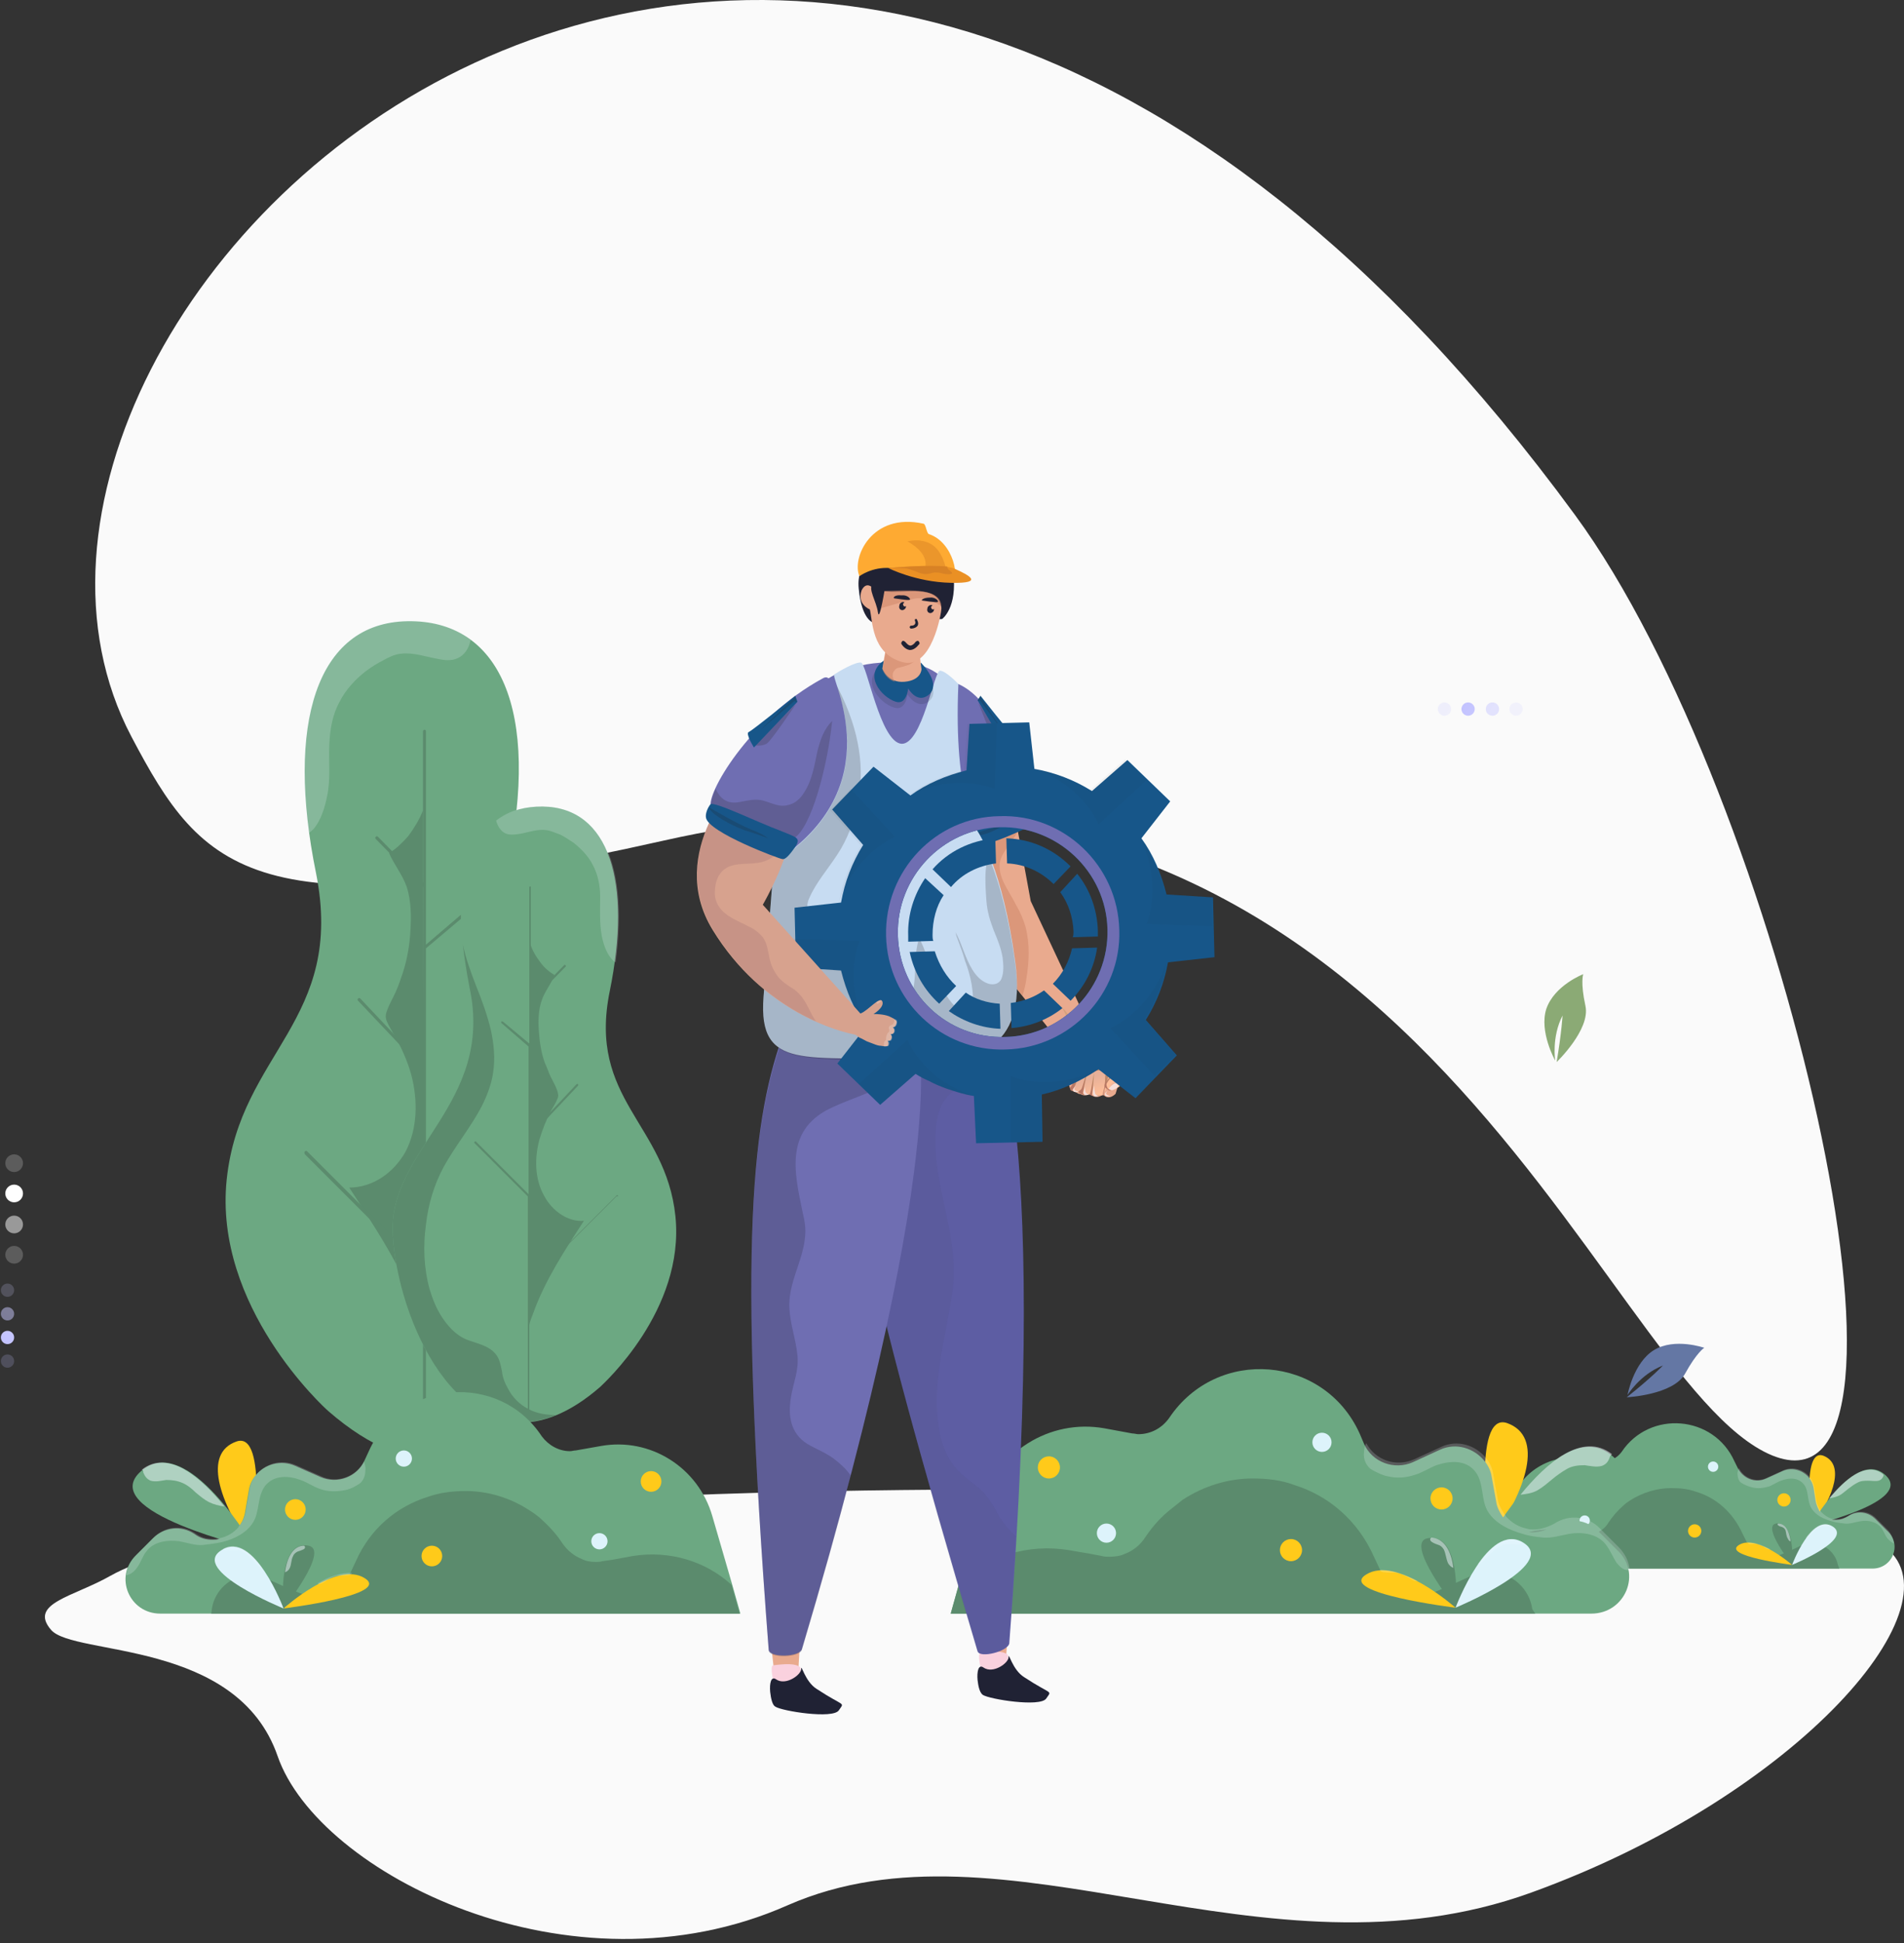 <svg width="300" height="306" viewBox="0 0 300 306" fill="none" xmlns="http://www.w3.org/2000/svg">
<rect x="0" y="0" width="300" height="306" fill="#333333" stroke="none"/>
<path d="M248.145 81.078C124.825 -87.204 -15.132 47.946 20.701 116.004C31.986 137.402 40.013 146.927 104.349 132.432C221.968 105.927 251.17 217.608 279.208 229.205C307.245 240.663 280.604 125.254 248.145 81.078Z" fill="#FAFAFA"/>
<path d="M296.555 243.312C283.298 234.474 54.908 227.264 17.347 248.196C11.649 251.452 4.439 252.498 8.044 256.685C11.649 260.871 37.348 258.08 43.744 276.57C50.14 295.06 89.911 315.178 124.099 300.06C158.288 285.059 198.989 313.317 241.202 298.083C283.414 282.85 309.812 252.15 296.555 243.312Z" fill="#FAFAFA"/>
<path d="M45.372 230.985H46.651L46.419 242.614H45.372V230.985Z" fill="#6477A4"/>
<path d="M51.768 222.263C51.071 221.682 33.627 205.751 35.721 185.749C37.814 165.747 54.443 160.747 49.791 137.489C45.024 114.115 49.791 98.068 64.211 97.835C78.631 97.602 85.259 111.673 79.91 136.675C74.561 161.677 97.586 171.445 96.423 189.703C95.028 210.751 78.398 245.405 51.768 222.263Z" fill="#6CA882"/>
<path opacity="0.2" d="M74.096 100.975C73.863 102.138 73.166 103.184 72.119 103.649C71.189 104.115 70.026 103.998 68.979 103.766C67.002 103.417 65.142 102.719 63.165 102.952C62.118 103.068 61.188 103.533 60.374 103.998C59.444 104.463 58.513 105.045 57.583 105.743C55.955 107.022 54.443 108.65 53.513 110.51C52.35 112.604 52.001 114.929 51.885 117.255C51.769 120.046 52.117 122.721 51.536 125.395C51.187 127.14 50.606 129.117 49.443 130.512C49.21 130.745 48.978 130.977 48.629 131.21C45.838 111.324 50.955 97.951 64.095 97.719C68.049 97.719 71.421 98.649 74.096 100.742C74.212 100.858 74.212 100.975 74.096 100.975Z" fill="#F2FAFF"/>
<path d="M63.862 181.446C65.839 177.725 65.839 173.19 64.793 169.236C64.211 167.143 63.281 165.05 62.234 163.189C61.769 162.375 61.304 161.677 60.955 160.863C60.722 160.282 60.722 159.817 60.955 159.235C61.304 158.189 61.885 157.258 62.351 156.212C62.816 155.165 63.165 154.119 63.514 153.072C64.211 150.862 64.56 148.653 64.676 146.443C64.793 144.234 64.793 141.908 64.095 139.699C63.397 137.722 62.118 136.21 61.304 134.35C62.467 133.652 63.397 132.721 64.328 131.675C65.258 130.396 66.072 129.117 66.653 127.605C66.653 130.745 66.653 134.001 66.653 137.14C66.653 149.816 66.769 162.608 66.769 175.283C66.769 186.679 66.769 197.959 66.769 209.355C66.537 208.541 66.304 207.727 65.956 206.913C63.397 199.704 59.094 193.308 55.024 187.028C58.746 187.028 62.002 184.702 63.862 181.446Z" fill="#5B8B6D"/>
<path d="M61.42 228.427C63.397 228.427 65.49 228.078 67.351 227.148C69.328 226.217 70.724 224.589 71.886 222.729C72.584 221.566 72.933 220.403 73.165 219.124C73.398 217.728 73.631 216.449 74.561 215.286C76.189 213.309 78.864 213.077 81.073 212.03C83.166 211.1 84.678 209.355 85.957 207.495C87.12 205.634 88.05 203.541 88.632 201.448C89.911 196.913 90.027 192.028 89.446 187.493C88.865 183.191 87.818 178.888 85.608 175.167C83.05 170.631 79.678 166.561 77.352 162.026C76.189 159.817 75.375 157.375 74.91 154.816C74.445 151.793 74.794 148.769 75.375 145.862C76.189 142.606 77.352 139.466 78.515 136.443C79.678 133.535 80.608 130.628 81.306 127.605C80.957 130.512 80.492 133.536 79.794 136.792C74.445 161.794 97.47 171.562 96.307 189.819C95.26 208.076 82.352 236.916 61.42 228.427Z" fill="#5B8B6D"/>
<path d="M48.047 181.33C48.163 181.214 48.28 181.214 48.396 181.33L66.653 199.587V168.422L56.42 157.607C56.304 157.491 56.304 157.375 56.42 157.258C56.536 157.142 56.653 157.142 56.769 157.258L66.653 167.724V139.699L59.211 132.14C59.095 132.024 59.095 131.907 59.211 131.791C59.327 131.675 59.443 131.675 59.56 131.791L66.653 139.001V115.162C66.653 115.046 66.77 114.929 66.886 114.929C67.002 114.929 67.118 115.046 67.118 115.162V148.769L72.7 144.001C72.817 143.885 72.933 143.885 73.049 144.001C73.165 144.118 73.165 144.234 73.049 144.35L67.118 149.351V180.981L78.282 169.817C78.398 169.701 78.515 169.701 78.631 169.817C78.747 169.934 78.747 170.05 78.631 170.166L67.118 181.679V200.285V229.473C67.118 229.59 67.002 229.706 66.886 229.706C66.77 229.706 66.653 229.59 66.653 229.473V200.401L48.047 181.795C47.931 181.563 47.931 181.446 48.047 181.33Z" fill="#5B8B6D"/>
<path d="M94.562 218.426C95.027 217.961 107.935 206.332 106.423 191.563C104.912 176.911 92.585 173.19 96.074 156.095C99.562 139.001 96.074 127.14 85.492 127.023C74.909 126.907 70.025 137.14 73.979 155.514C77.933 173.888 61.071 180.981 61.885 194.471C62.815 209.937 75.026 235.404 94.562 218.426Z" fill="#6CA882"/>
<path opacity="0.2" d="M78.165 129.233C78.398 130.047 78.863 130.861 79.561 131.21C80.258 131.559 81.072 131.442 81.886 131.326C83.282 131.093 84.677 130.512 86.189 130.745C86.887 130.861 87.584 131.21 88.282 131.442C88.98 131.791 89.678 132.256 90.375 132.722C91.538 133.652 92.701 134.815 93.399 136.21C94.213 137.722 94.562 139.466 94.562 141.211C94.562 143.187 94.445 145.281 94.794 147.258C95.027 148.537 95.492 150.048 96.422 151.095C96.655 151.328 96.771 151.444 97.004 151.56C98.981 136.908 95.259 127.14 85.608 127.023C82.584 126.907 80.142 127.721 78.165 129.233Z" fill="#F2FAFF"/>
<path d="M85.724 188.307C84.213 185.633 84.213 182.26 85.026 179.353C85.492 177.841 86.073 176.33 86.887 174.818C87.236 174.236 87.585 173.655 87.817 173.074C88.05 172.608 87.934 172.26 87.817 171.794C87.585 171.097 87.12 170.283 86.771 169.585C86.422 168.887 86.189 168.073 85.841 167.375C85.259 165.747 85.026 164.119 84.91 162.491C84.794 160.863 84.794 159.119 85.375 157.491C85.841 156.095 86.887 154.933 87.352 153.537C86.538 153.072 85.724 152.374 85.143 151.56C84.445 150.63 83.864 149.7 83.515 148.537C83.515 150.862 83.515 153.188 83.515 155.63C83.515 164.933 83.398 174.353 83.398 183.656C83.398 192.029 83.398 200.285 83.398 208.658C83.515 208.076 83.747 207.495 83.98 206.913C85.841 201.68 88.98 196.913 92.004 192.261C89.562 192.494 87.003 190.749 85.724 188.307Z" fill="#5B8B6D"/>
<path d="M87.585 222.845C86.073 222.845 84.561 222.612 83.282 221.915C81.887 221.217 80.724 220.054 80.026 218.659C79.561 217.845 79.212 217.031 79.096 215.984C78.863 214.937 78.747 214.007 78.049 213.193C76.886 211.798 74.909 211.565 73.281 210.867C71.77 210.17 70.607 208.89 69.676 207.495C68.746 206.099 68.165 204.588 67.7 203.076C66.769 199.704 66.653 196.215 67.118 192.843C67.467 189.703 68.397 186.563 69.909 183.772C71.77 180.4 74.212 177.493 75.956 174.12C76.77 172.492 77.468 170.632 77.7 168.887C78.049 166.678 77.817 164.468 77.351 162.259C76.77 159.817 75.956 157.607 75.026 155.281C74.212 153.188 73.398 150.979 72.932 148.769C73.165 150.863 73.514 153.072 73.979 155.514C77.933 173.888 61.071 180.981 61.885 194.471C62.699 207.96 72.118 229.125 87.585 222.845Z" fill="#5B8B6D"/>
<path d="M97.353 188.307C97.237 188.191 97.237 188.191 97.121 188.307L83.631 201.797V178.888L91.074 170.98C91.19 170.864 91.074 170.864 91.074 170.748C90.957 170.632 90.957 170.748 90.841 170.748L83.631 178.423V157.84L89.097 152.258C89.213 152.142 89.213 152.142 89.097 152.025C88.981 151.909 88.98 151.909 88.864 152.025L83.631 157.375V139.699C83.631 139.583 83.515 139.583 83.515 139.583L83.399 139.699V164.352L79.212 160.863C79.096 160.863 79.096 160.863 78.98 160.863C78.98 160.98 78.98 160.98 78.98 161.096L83.282 164.817V188.075L75.026 179.818C74.91 179.702 74.91 179.702 74.793 179.818C74.677 179.935 74.677 179.935 74.793 180.051L83.166 188.424V202.146V223.543C83.166 223.659 83.282 223.659 83.282 223.659L83.399 223.543V202.146L97.121 188.424C97.469 188.424 97.469 188.307 97.353 188.307Z" fill="#5B8B6D"/>
<path d="M258.18 230.985H259.459L259.343 242.614H258.18V230.985Z" fill="#6477A4"/>
<path d="M39.79 244.009C39.79 244.009 42.348 225.171 37.231 227.031C31.998 228.892 34.441 236.451 39.79 244.009Z" fill="#FFCA1A"/>
<path d="M40.139 243.893C40.139 243.893 29.557 225.287 22.231 231.683C14.905 238.079 40.139 243.893 40.139 243.893Z" fill="#6CA882"/>
<path opacity="0.5" d="M22.579 231.916C22.812 232.497 23.161 232.962 23.742 233.195C24.556 233.427 25.37 233.195 26.184 233.078C27.114 233.078 27.928 233.195 28.742 233.544C29.557 233.892 30.254 234.474 30.836 235.055C31.534 235.637 32.231 236.218 32.929 236.567C33.627 236.916 34.557 237.149 35.371 237.265C31.766 232.73 26.533 228.194 22.347 231.45C22.579 231.567 22.579 231.683 22.579 231.916Z" fill="#F2FAFF"/>
<path d="M25.254 254.126H116.657L115.378 249.591L112.238 238.776C110.028 231.101 102.47 226.334 94.678 227.729L90.725 228.427C90.376 228.427 90.143 228.543 89.794 228.543C88.05 228.543 86.422 227.613 85.375 226.217C78.631 215.984 63.281 217.263 58.164 228.427L57.466 229.939C56.303 232.613 53.163 233.776 50.489 232.613L46.535 230.869C44.209 229.822 41.651 230.636 40.255 232.381C39.674 233.078 39.325 233.892 39.209 234.706L38.627 238.079C38.511 238.893 38.162 239.707 37.697 240.288C37.581 240.404 37.465 240.521 37.465 240.637C36.651 241.567 35.604 242.149 34.441 242.381C34.092 242.498 33.86 242.498 33.511 242.498C32.464 242.498 31.534 242.265 30.604 241.567C28.51 240.172 25.836 240.521 24.091 242.265L21.417 244.94C17.928 248.312 20.37 254.126 25.254 254.126Z" fill="#6CA882"/>
<path opacity="0.2" d="M21.649 246.8C22.231 245.986 22.463 245.056 23.044 244.358C24.207 242.73 26.417 242.498 28.277 242.73C29.557 242.963 30.72 243.428 31.999 243.312C33.045 243.195 33.976 243.079 35.022 242.847C36.883 242.381 38.86 241.451 39.906 239.707C40.953 237.962 40.488 235.753 41.767 234.009C43.162 232.264 45.488 232.381 47.349 233.078C48.395 233.427 49.326 234.125 50.372 234.474C51.651 234.939 52.931 234.939 54.21 234.706C54.908 234.59 55.489 234.358 56.07 234.009C56.419 233.776 56.768 233.66 57.001 233.311C57.466 232.729 57.582 232.032 57.582 231.334C57.582 230.869 57.466 230.52 57.35 230.171C56.07 232.613 53.047 233.66 50.605 232.497L46.651 230.753C44.325 229.706 41.767 230.52 40.371 232.264C39.79 232.962 39.441 233.776 39.325 234.59L38.743 237.962C38.627 238.776 38.278 239.59 37.813 240.172C37.697 240.288 37.581 240.405 37.581 240.521C36.767 241.451 35.72 242.033 34.557 242.265C34.208 242.381 33.976 242.381 33.627 242.381C32.58 242.381 31.65 242.149 30.72 241.451C28.626 240.056 25.952 240.404 24.207 242.149L21.533 244.823C20.602 245.754 20.021 246.917 19.905 248.08C20.602 247.963 21.184 247.498 21.649 246.8Z" fill="#F2FAFF"/>
<path d="M33.278 254.126H116.54L115.261 249.591C111.191 245.87 105.493 244.126 99.678 245.056L96.539 245.637L94.911 245.87C94.562 245.986 94.213 245.986 93.864 245.986C93.05 245.986 92.352 245.87 91.654 245.521C90.492 245.056 89.445 244.242 88.631 243.079C87.584 241.451 86.305 240.172 85.026 239.009C84.445 238.544 83.98 238.195 83.398 237.846C80.375 235.869 76.886 234.823 73.397 234.823C71.304 234.823 69.327 235.055 67.35 235.753C62.583 237.265 58.396 240.637 56.07 245.87L55.256 247.614C53.861 250.754 50.14 252.15 46.883 250.754L44.441 249.708L42.116 248.661C41.069 248.196 40.023 248.079 38.976 248.079C36.301 248.312 33.859 250.405 33.394 253.312L33.278 254.126Z" fill="#5B8B6D"/>
<path d="M46.535 239.358C47.434 239.358 48.163 238.629 48.163 237.73C48.163 236.831 47.434 236.102 46.535 236.102C45.636 236.102 44.907 236.831 44.907 237.73C44.907 238.629 45.636 239.358 46.535 239.358Z" fill="#FFCA1A"/>
<path d="M68.048 246.684C68.947 246.684 69.676 245.955 69.676 245.056C69.676 244.157 68.947 243.428 68.048 243.428C67.149 243.428 66.42 244.157 66.42 245.056C66.42 245.955 67.149 246.684 68.048 246.684Z" fill="#FFCA1A"/>
<path d="M102.586 234.939C103.485 234.939 104.214 234.21 104.214 233.311C104.214 232.412 103.485 231.683 102.586 231.683C101.687 231.683 100.958 232.412 100.958 233.311C100.958 234.21 101.687 234.939 102.586 234.939Z" fill="#FFCA1A"/>
<path d="M63.629 230.985C64.336 230.985 64.908 230.412 64.908 229.706C64.908 228.999 64.336 228.427 63.629 228.427C62.923 228.427 62.35 228.999 62.35 229.706C62.35 230.412 62.923 230.985 63.629 230.985Z" fill="#DDF3FB"/>
<path d="M94.446 244.009C95.152 244.009 95.725 243.437 95.725 242.73C95.725 242.024 95.152 241.451 94.446 241.451C93.739 241.451 93.166 242.024 93.166 242.73C93.166 243.437 93.739 244.009 94.446 244.009Z" fill="#DDF3FB"/>
<path d="M44.675 253.312C44.675 253.312 52.001 244.126 48.629 243.428C45.256 242.73 44.21 247.498 44.675 253.312Z" fill="#5B8B6D"/>
<path opacity="0.5" d="M44.907 247.614C45.256 247.498 45.489 247.265 45.605 247.033C45.954 246.451 45.837 245.637 46.186 245.056C46.303 244.707 46.651 244.475 46.884 244.358C47.233 244.242 47.582 244.126 47.814 244.009C48.047 243.893 48.163 243.661 47.931 243.428C46.303 243.428 45.256 245.056 44.907 247.614C44.791 247.614 44.791 247.614 44.907 247.614Z" fill="#F2FAFF"/>
<path d="M44.674 253.313C44.674 253.313 40.023 240.87 34.906 244.126C29.789 247.266 44.674 253.313 44.674 253.313Z" fill="#DDF3FB"/>
<path opacity="0.2" d="M35.139 243.893C35.139 244.009 35.255 244.126 35.371 244.126C35.604 244.242 35.836 244.126 36.069 244.126C36.534 244.126 36.999 244.126 37.464 244.126C37.93 244.242 38.395 244.475 38.86 244.823C39.674 245.405 40.139 246.219 40.837 246.684C40.953 246.8 41.186 246.8 41.302 246.917C39.674 244.591 37.464 242.614 35.139 243.893Z" fill="#F2FAFF"/>
<path d="M44.674 253.313C44.674 253.313 61.769 251.219 57.466 248.545C53.047 245.754 44.674 253.313 44.674 253.313Z" fill="#FFCA1A"/>
<path opacity="0.2" d="M50.373 249.475C50.838 249.359 51.187 249.126 51.652 248.777C52.001 248.545 52.466 248.312 52.931 248.196C53.629 248.08 54.21 248.196 54.908 248.08C55.141 248.08 55.373 247.963 55.489 247.731C53.745 247.614 51.768 248.312 50.024 249.359C50.14 249.475 50.257 249.475 50.373 249.475Z" fill="#F2FAFF"/>
<path d="M285.507 240.405C285.507 240.405 283.763 228.078 287.252 229.241C290.624 230.52 289.112 235.404 285.507 240.405Z" fill="#FFCA1A"/>
<path d="M285.274 240.288C285.274 240.288 292.252 228.078 297.02 232.264C301.787 236.451 285.274 240.288 285.274 240.288Z" fill="#6CA882"/>
<path opacity="0.5" d="M296.787 232.381C296.671 232.73 296.439 233.078 295.973 233.195C295.508 233.311 294.927 233.195 294.345 233.195C293.764 233.195 293.183 233.195 292.601 233.544C292.136 233.776 291.671 234.125 291.206 234.474C290.74 234.823 290.275 235.288 289.81 235.52C289.345 235.753 288.764 235.869 288.182 235.986C290.624 233.078 293.997 230.055 296.671 232.148C296.787 232.264 296.787 232.381 296.787 232.381Z" fill="#F2FAFF"/>
<path d="M295.044 247.033H235.155L235.969 244.009L237.946 236.916C239.342 231.915 244.342 228.776 249.459 229.706L252.017 230.171C252.25 230.171 252.366 230.171 252.599 230.171C253.761 230.171 254.808 229.59 255.506 228.659C259.925 222.031 270.042 222.845 273.298 230.171L273.763 231.101C274.577 232.846 276.554 233.66 278.298 232.846L280.857 231.683C282.368 230.985 284.113 231.567 285.043 232.729C285.392 233.195 285.624 233.66 285.741 234.241L286.09 236.451C286.206 237.032 286.438 237.497 286.671 237.962C286.671 238.079 286.787 238.079 286.787 238.195C287.369 238.776 288.066 239.242 288.764 239.358C288.997 239.358 289.229 239.358 289.346 239.358C290.043 239.358 290.625 239.125 291.206 238.776C292.602 237.846 294.346 238.079 295.509 239.242L297.253 240.986C299.812 243.195 298.184 247.033 295.044 247.033Z" fill="#6CA882"/>
<path opacity="0.2" d="M297.369 242.265C297.02 241.8 296.788 241.102 296.439 240.637C295.625 239.59 294.229 239.358 293.067 239.59C292.253 239.707 291.439 240.056 290.624 239.939C289.927 239.823 289.345 239.823 288.648 239.59C287.368 239.242 286.089 238.66 285.392 237.497C284.694 236.334 285.043 234.823 284.229 233.776C283.298 232.613 281.787 232.729 280.624 233.195C279.926 233.427 279.345 233.892 278.647 234.125C277.833 234.357 276.902 234.474 276.088 234.241C275.623 234.125 275.274 234.009 274.809 233.776C274.577 233.66 274.344 233.543 274.112 233.311C273.879 232.962 273.763 232.497 273.763 232.032C273.763 231.799 273.879 231.45 273.995 231.218C274.809 232.846 276.786 233.543 278.414 232.729L280.973 231.567C282.484 230.869 284.229 231.45 285.159 232.613C285.508 233.078 285.74 233.543 285.857 234.125L286.206 236.334C286.322 236.916 286.554 237.381 286.787 237.846C286.787 237.962 286.903 237.962 286.903 238.079C287.485 238.66 288.182 239.125 288.88 239.242C289.113 239.242 289.345 239.242 289.462 239.242C290.159 239.242 290.741 239.009 291.322 238.66C292.718 237.73 294.462 237.962 295.625 239.125L297.369 240.87C297.951 241.451 298.3 242.265 298.416 243.079C298.067 242.963 297.718 242.614 297.369 242.265Z" fill="#F2FAFF"/>
<path d="M289.81 247.033H235.155L235.969 244.009C238.643 241.567 242.365 240.404 246.202 241.102L248.179 241.451L249.226 241.684C249.458 241.684 249.691 241.684 249.923 241.684C250.389 241.684 250.97 241.567 251.435 241.451C252.249 241.102 252.947 240.637 253.412 239.823C254.11 238.776 254.924 237.846 255.738 237.148C256.087 236.8 256.436 236.567 256.784 236.334C258.761 235.055 261.087 234.357 263.297 234.357C264.692 234.357 265.971 234.474 267.25 234.939C270.39 235.869 273.065 238.195 274.577 241.567L275.158 242.73C276.088 244.823 278.53 245.754 280.624 244.823L282.252 244.126L283.763 243.428C284.461 243.079 285.159 242.963 285.856 243.079C287.601 243.195 289.229 244.591 289.578 246.451L289.81 247.033Z" fill="#5B8B6D"/>
<path d="M281.089 237.265C281.667 237.265 282.135 236.796 282.135 236.218C282.135 235.64 281.667 235.172 281.089 235.172C280.511 235.172 280.042 235.64 280.042 236.218C280.042 236.796 280.511 237.265 281.089 237.265Z" fill="#FFCA1A"/>
<path d="M267.018 242.149C267.596 242.149 268.064 241.68 268.064 241.102C268.064 240.524 267.596 240.056 267.018 240.056C266.44 240.056 265.971 240.524 265.971 241.102C265.971 241.68 266.44 242.149 267.018 242.149Z" fill="#FFCA1A"/>
<path d="M244.342 234.358C244.92 234.358 245.388 233.889 245.388 233.311C245.388 232.733 244.92 232.264 244.342 232.264C243.764 232.264 243.295 232.733 243.295 233.311C243.295 233.889 243.764 234.358 244.342 234.358Z" fill="#FFCA1A"/>
<path d="M269.925 231.799C270.375 231.799 270.739 231.435 270.739 230.985C270.739 230.536 270.375 230.171 269.925 230.171C269.476 230.171 269.111 230.536 269.111 230.985C269.111 231.435 269.476 231.799 269.925 231.799Z" fill="#DDF3FB"/>
<path d="M249.69 240.288C250.14 240.288 250.504 239.924 250.504 239.474C250.504 239.025 250.14 238.66 249.69 238.66C249.241 238.66 248.876 239.025 248.876 239.474C248.876 239.924 249.241 240.288 249.69 240.288Z" fill="#DDF3FB"/>
<path d="M282.367 246.452C282.367 246.452 277.6 240.405 279.809 239.939C281.902 239.591 282.6 242.73 282.367 246.452Z" fill="#5B8B6D"/>
<path opacity="0.5" d="M282.134 242.73C281.902 242.73 281.785 242.498 281.669 242.265C281.437 241.916 281.437 241.335 281.32 240.986C281.204 240.753 281.088 240.637 280.855 240.521C280.623 240.405 280.39 240.405 280.274 240.288C280.041 240.172 280.041 240.056 280.157 239.939C281.32 239.939 281.902 241.102 282.134 242.73C282.251 242.73 282.251 242.73 282.134 242.73Z" fill="#F2FAFF"/>
<path d="M282.367 246.451C282.367 246.451 285.39 238.311 288.763 240.404C292.019 242.498 282.367 246.451 282.367 246.451Z" fill="#DDF3FB"/>
<path opacity="0.2" d="M288.531 240.288C288.531 240.405 288.414 240.405 288.414 240.405C288.298 240.405 288.065 240.405 287.949 240.405C287.6 240.405 287.368 240.405 287.019 240.405C286.67 240.521 286.321 240.637 286.088 240.87C285.623 241.219 285.274 241.8 284.809 242.149C284.693 242.149 284.577 242.265 284.46 242.265C285.507 240.753 287.019 239.474 288.531 240.288Z" fill="#F2FAFF"/>
<path d="M282.367 246.452C282.367 246.452 271.203 245.056 273.994 243.312C276.785 241.567 282.367 246.452 282.367 246.452Z" fill="#FFCA1A"/>
<path opacity="0.2" d="M278.645 244.009C278.296 243.893 278.064 243.777 277.831 243.544C277.599 243.428 277.25 243.312 277.017 243.195C276.552 243.079 276.203 243.195 275.738 243.195C275.622 243.195 275.389 243.079 275.389 242.963C276.552 242.847 277.831 243.428 278.994 244.009C278.762 244.009 278.645 244.009 278.645 244.009Z" fill="#F2FAFF"/>
<path d="M234.69 242.963C234.69 242.963 231.783 222.147 237.481 224.124C243.295 226.217 240.621 234.59 234.69 242.963Z" fill="#FFCA1A"/>
<path d="M234.341 242.847C234.341 242.847 246.086 222.263 254.11 229.357C262.134 236.334 234.341 242.847 234.341 242.847Z" fill="#6CA882"/>
<path opacity="0.5" d="M253.645 229.473C253.413 230.171 253.064 230.636 252.366 230.869C251.552 231.101 250.505 230.869 249.691 230.753C248.645 230.753 247.714 230.869 246.9 231.334C246.086 231.799 245.272 232.381 244.575 232.962C243.877 233.543 243.063 234.241 242.249 234.706C241.435 235.172 240.505 235.288 239.574 235.404C243.644 230.404 249.342 225.403 253.994 229.008C253.761 229.241 253.645 229.357 253.645 229.473Z" fill="#F2FAFF"/>
<path d="M250.738 254.126H149.8L151.195 249.126L154.568 237.148C157.01 228.659 165.382 223.426 173.988 224.938L178.407 225.752C178.756 225.752 179.104 225.868 179.337 225.868C181.314 225.868 183.058 224.938 184.221 223.31C191.78 212.03 208.642 213.426 214.224 225.752L214.921 227.38C216.2 230.287 219.689 231.567 222.596 230.287L226.899 228.31C229.457 227.148 232.248 228.078 233.876 230.055C234.458 230.753 234.923 231.683 235.039 232.613L235.737 236.451C235.853 237.381 236.318 238.195 236.783 238.893C236.9 239.009 237.016 239.125 237.016 239.242C237.946 240.288 239.109 240.986 240.388 241.218C240.737 241.335 241.086 241.335 241.435 241.335C242.482 241.335 243.644 240.986 244.691 240.404C247.017 238.893 250.04 239.242 251.901 241.218L254.808 244.126C258.762 247.731 256.087 254.126 250.738 254.126Z" fill="#6CA882"/>
<path opacity="0.2" d="M254.692 246.103C254.11 245.172 253.762 244.242 253.064 243.312C251.785 241.567 249.343 241.218 247.249 241.567C245.854 241.8 244.575 242.265 243.179 242.149C242.016 242.033 240.97 241.916 239.923 241.567C237.83 240.986 235.621 239.939 234.458 238.079C233.295 236.218 233.876 233.66 232.481 231.799C230.969 229.822 228.411 230.055 226.318 230.753C225.155 231.218 224.108 231.915 222.945 232.264C221.55 232.729 220.154 232.846 218.642 232.497C217.945 232.381 217.247 232.032 216.549 231.683C216.084 231.45 215.735 231.218 215.503 230.869C215.038 230.287 214.805 229.473 214.921 228.659C214.921 228.194 215.038 227.729 215.27 227.264C216.666 229.939 219.922 231.101 222.829 229.822L227.132 227.845C229.69 226.682 232.481 227.613 234.109 229.59C234.69 230.287 235.155 231.218 235.272 232.148L235.969 235.986C236.086 236.916 236.551 237.73 237.016 238.428C237.132 238.544 237.249 238.66 237.249 238.776C238.179 239.823 239.342 240.521 240.621 240.753C240.97 240.87 241.319 240.87 241.668 240.87C242.714 240.87 243.877 240.521 244.924 239.939C247.249 238.428 250.273 238.776 252.133 240.753L255.041 243.661C256.087 244.707 256.669 245.986 256.785 247.265C255.855 247.382 255.273 246.8 254.692 246.103Z" fill="#F2FAFF"/>
<path d="M241.9 254.126H149.799L151.195 249.126C155.73 245.056 162.01 243.079 168.405 244.126L171.778 244.707L173.638 245.056C173.987 245.172 174.452 245.172 174.801 245.172C175.615 245.172 176.546 245.056 177.243 244.707C178.523 244.242 179.685 243.312 180.499 242.032C181.662 240.288 183.058 238.776 184.57 237.614C185.151 237.148 185.732 236.683 186.314 236.218C189.686 234.009 193.524 232.846 197.361 232.846C199.571 232.846 201.896 233.078 203.99 233.892C209.223 235.52 213.874 239.358 216.433 245.056L217.363 247.033C218.991 250.522 223.061 252.15 226.55 250.522L229.224 249.359L231.783 248.196C232.945 247.614 234.108 247.498 235.271 247.614C238.295 247.847 240.969 250.173 241.435 253.429L241.9 254.126Z" fill="#5B8B6D"/>
<path d="M227.131 237.73C228.094 237.73 228.875 236.949 228.875 235.986C228.875 235.022 228.094 234.241 227.131 234.241C226.168 234.241 225.387 235.022 225.387 235.986C225.387 236.949 226.168 237.73 227.131 237.73Z" fill="#FFCA1A"/>
<path d="M203.408 245.87C204.372 245.87 205.153 245.089 205.153 244.126C205.153 243.162 204.372 242.381 203.408 242.381C202.445 242.381 201.664 243.162 201.664 244.126C201.664 245.089 202.445 245.87 203.408 245.87Z" fill="#FFCA1A"/>
<path d="M165.265 232.846C166.229 232.846 167.01 232.065 167.01 231.101C167.01 230.138 166.229 229.357 165.265 229.357C164.302 229.357 163.521 230.138 163.521 231.101C163.521 232.065 164.302 232.846 165.265 232.846Z" fill="#FFCA1A"/>
<path d="M208.293 228.659C209.127 228.659 209.804 227.983 209.804 227.148C209.804 226.313 209.127 225.636 208.293 225.636C207.458 225.636 206.781 226.313 206.781 227.148C206.781 227.983 207.458 228.659 208.293 228.659Z" fill="#DDF3FB"/>
<path d="M174.336 242.963C175.171 242.963 175.848 242.286 175.848 241.451C175.848 240.616 175.171 239.939 174.336 239.939C173.501 239.939 172.824 240.616 172.824 241.451C172.824 242.286 173.501 242.963 174.336 242.963Z" fill="#DDF3FB"/>
<path d="M229.341 253.196C229.341 253.196 221.201 242.963 224.922 242.265C228.643 241.567 229.806 246.8 229.341 253.196Z" fill="#5B8B6D"/>
<path opacity="0.5" d="M228.992 246.917C228.643 246.8 228.411 246.568 228.178 246.219C227.829 245.521 227.829 244.707 227.48 244.009C227.248 243.661 227.015 243.428 226.666 243.312C226.317 243.195 225.969 243.079 225.62 242.847C225.271 242.614 225.271 242.381 225.503 242.149C227.48 242.265 228.643 244.126 228.992 246.917C229.108 246.917 229.108 246.917 228.992 246.917Z" fill="#F2FAFF"/>
<path d="M229.341 253.196C229.341 253.196 234.458 239.474 240.039 242.963C245.621 246.451 229.341 253.196 229.341 253.196Z" fill="#DDF3FB"/>
<path opacity="0.2" d="M239.807 242.847C239.691 242.963 239.574 243.079 239.458 243.195C239.225 243.312 238.993 243.195 238.76 243.195C238.295 243.195 237.714 243.195 237.132 243.195C236.551 243.312 236.086 243.661 235.621 244.009C234.807 244.591 234.225 245.521 233.411 246.103C233.295 246.219 233.062 246.335 232.83 246.335C234.69 243.661 237.249 241.451 239.807 242.847Z" fill="#F2FAFF"/>
<path d="M229.341 253.196C229.341 253.196 210.502 250.87 215.27 247.963C220.038 244.94 229.341 253.196 229.341 253.196Z" fill="#FFCA1A"/>
<path opacity="0.2" d="M223.061 249.01C222.479 248.894 222.131 248.545 221.665 248.312C221.2 248.08 220.735 247.847 220.27 247.731C219.572 247.614 218.875 247.731 218.061 247.614C217.828 247.614 217.479 247.498 217.363 247.266C219.223 247.149 221.433 247.963 223.41 249.01C223.294 249.01 223.177 249.01 223.061 249.01Z" fill="#F2FAFF"/>
<path d="M256.319 220.054C256.319 220.054 263.645 219.705 265.506 216.333C267.366 212.96 268.529 212.263 268.529 212.263C268.529 212.263 263.878 210.635 260.622 212.612C257.365 214.589 256.435 219.705 256.435 219.705C256.435 219.705 258.412 216.449 262.017 215.054C262.017 215.054 260.273 216.914 256.319 220.054Z" fill="#6477A4"/>
<path d="M245.271 167.259C245.271 167.259 250.621 162.142 249.807 158.421C248.993 154.7 249.458 153.421 249.458 153.421C249.458 153.421 244.923 155.165 243.643 158.886C242.481 162.491 245.039 167.027 245.039 167.027C245.039 167.027 244.457 163.305 246.202 159.933C246.202 159.817 246.085 162.375 245.271 167.259Z" fill="#8BAA75"/>
<path opacity="0.2" d="M2.229 199.006C3 199.006 3.625 198.381 3.625 197.61C3.625 196.84 3 196.215 2.229 196.215C1.459 196.215 0.834 196.84 0.834 197.61C0.834 198.381 1.459 199.006 2.229 199.006Z" fill="white"/>
<path opacity="0.5" d="M2.229 194.238C3 194.238 3.625 193.613 3.625 192.842C3.625 192.072 3 191.447 2.229 191.447C1.459 191.447 0.834 192.072 0.834 192.842C0.834 193.613 1.459 194.238 2.229 194.238Z" fill="white"/>
<path d="M2.229 189.354C3 189.354 3.625 188.729 3.625 187.958C3.625 187.188 3 186.563 2.229 186.563C1.459 186.563 0.834 187.188 0.834 187.958C0.834 188.729 1.459 189.354 2.229 189.354Z" fill="white"/>
<path opacity="0.2" d="M2.229 184.586C3 184.586 3.625 183.961 3.625 183.191C3.625 182.42 3 181.795 2.229 181.795C1.459 181.795 0.834 182.42 0.834 183.191C0.834 183.961 1.459 184.586 2.229 184.586Z" fill="white"/>
<path opacity="0.2" d="M238.877 112.72C239.455 112.72 239.923 112.251 239.923 111.673C239.923 111.095 239.455 110.627 238.877 110.627C238.299 110.627 237.83 111.095 237.83 111.673C237.83 112.251 238.299 112.72 238.877 112.72Z" fill="url(#paint0_linear)"/>
<path opacity="0.5" d="M235.155 112.72C235.733 112.72 236.202 112.251 236.202 111.673C236.202 111.095 235.733 110.627 235.155 110.627C234.577 110.627 234.109 111.095 234.109 111.673C234.109 112.251 234.577 112.72 235.155 112.72Z" fill="url(#paint1_linear)"/>
<path d="M231.318 112.72C231.896 112.72 232.365 112.251 232.365 111.673C232.365 111.095 231.896 110.627 231.318 110.627C230.74 110.627 230.271 111.095 230.271 111.673C230.271 112.251 230.74 112.72 231.318 112.72Z" fill="url(#paint2_linear)"/>
<path opacity="0.2" d="M227.596 112.72C228.174 112.72 228.643 112.251 228.643 111.673C228.643 111.095 228.174 110.627 227.596 110.627C227.018 110.627 226.55 111.095 226.55 111.673C226.55 112.251 227.018 112.72 227.596 112.72Z" fill="url(#paint3_linear)"/>
<path opacity="0.2" d="M1.183 204.239C1.761 204.239 2.229 203.77 2.229 203.192C2.229 202.614 1.761 202.146 1.183 202.146C0.605 202.146 0.136 202.614 0.136 203.192C0.136 203.77 0.605 204.239 1.183 204.239Z" fill="url(#paint4_linear)"/>
<path opacity="0.5" d="M1.183 207.96C1.761 207.96 2.229 207.492 2.229 206.913C2.229 206.335 1.761 205.867 1.183 205.867C0.605 205.867 0.136 206.335 0.136 206.913C0.136 207.492 0.605 207.96 1.183 207.96Z" fill="url(#paint5_linear)"/>
<path d="M1.183 211.681C1.761 211.681 2.229 211.213 2.229 210.635C2.229 210.057 1.761 209.588 1.183 209.588C0.605 209.588 0.136 210.057 0.136 210.635C0.136 211.213 0.605 211.681 1.183 211.681Z" fill="url(#paint6_linear)"/>
<path opacity="0.2" d="M1.183 215.403C1.761 215.403 2.229 214.934 2.229 214.356C2.229 213.778 1.761 213.309 1.183 213.309C0.605 213.309 0.136 213.778 0.136 214.356C0.136 214.934 0.605 215.403 1.183 215.403Z" fill="url(#paint7_linear)"/>
<path d="M153.215 127.605L160.192 155.747L168.216 165.631L174.379 167.492L162.402 141.908L158.68 121.674L153.215 127.605Z" fill="#E9AA8E"/>
<path opacity="0.55" d="M158.913 133.187C158.332 134.001 157.634 134.931 157.518 135.978C157.401 137.024 157.75 138.187 158.215 139.117C158.797 140.28 159.494 141.327 160.076 142.49C160.774 143.653 161.239 144.815 161.588 145.978C162.285 148.653 162.169 151.444 161.704 154.235C161.588 155.165 161.355 155.979 161.122 156.793L160.192 155.63L153.215 127.489L158.564 121.558L160.308 130.977C159.96 131.791 159.378 132.489 158.913 133.187Z" fill="#D0876A"/>
<path d="M168.333 166.794C168.449 166.212 164.96 161.794 162.169 157.491C164.495 156.444 165.309 154.932 167.751 155.281L173.217 164.352C173.217 164.352 174.147 165.282 175.194 165.515C175.543 165.631 175.775 165.747 176.008 165.864C176.24 165.98 176.357 166.212 176.473 166.329C176.705 166.678 176.822 167.026 176.938 167.492C176.938 167.608 176.938 167.608 176.938 167.724C176.938 167.84 176.938 168.073 176.938 168.189C176.822 169.12 176.473 169.934 176.473 169.934L176.124 171.097L175.775 172.259C175.775 172.259 174.729 173.422 173.798 172.376C173.798 172.376 172.752 173.306 171.705 172.259C171.705 172.259 170.891 172.957 169.844 172.027C169.844 172.027 168.798 172.027 168.565 171.329C168.333 170.748 167.984 167.957 168.333 166.794Z" fill="#E9AA8E"/>
<path opacity="0.55" d="M174.264 168.073C174.264 168.073 173.217 167.724 172.752 167.375C172.171 167.143 171.473 165.631 171.589 165.05C171.589 165.05 171.24 165.631 171.822 166.794C171.938 167.143 171.473 167.259 171.473 167.259C171.473 167.259 168.798 167.259 168.217 167.957C169.031 167.724 174.264 168.073 174.264 168.073Z" fill="url(#paint8_linear)"/>
<path d="M175.543 169.003C175.543 169.003 174.147 168.306 173.566 167.375C172.984 166.445 175.078 167.375 175.078 167.375L175.543 169.003Z" fill="url(#paint9_linear)"/>
<path d="M173.798 172.259V172.492H173.682L171.821 172.376L169.961 172.259L168.682 171.562C168.682 171.562 169.728 169.003 170.31 168.654C170.31 168.654 170.775 168.538 171.356 168.771C171.356 168.771 172.054 168.422 172.635 168.771C172.635 168.771 173.566 168.306 174.031 169.236L174.147 170.399C174.38 169.817 174.496 169.352 174.612 169.236C174.845 169.12 175.659 169.585 175.659 169.585L173.798 172.259Z" fill="url(#paint10_linear)"/>
<path d="M170.077 169.236C170.193 169.236 170.31 169.12 170.426 169.12L170.542 169.003C170.542 168.887 170.193 168.538 169.845 168.771C169.496 169.003 169.147 170.864 168.565 171.329C168.565 171.329 168.682 171.794 168.798 171.794C168.914 171.794 169.612 170.864 169.612 170.166C169.728 169.585 169.845 169.236 170.077 169.236Z" fill="url(#paint11_linear)"/>
<path d="M170.659 171.911C170.543 172.259 170.659 172.143 170.775 172.376L170.891 172.492C170.891 172.492 170.194 172.259 170.077 172.143C169.961 171.911 169.729 172.027 169.729 172.027C169.729 172.027 170.31 171.678 170.426 171.445C170.543 171.213 171.24 168.887 171.24 168.654C171.357 168.887 170.775 171.213 170.659 171.911Z" fill="url(#paint12_linear)"/>
<path d="M171.589 172.492C171.589 172.492 171.822 172.259 171.938 171.445C172.054 170.631 172.403 168.887 172.403 168.887C172.403 168.887 172.287 170.631 172.171 171.562C172.055 172.259 172.055 172.608 172.055 172.608L171.706 172.376L171.589 172.492Z" fill="url(#paint13_linear)"/>
<path d="M173.798 172.608C173.798 172.608 173.682 172.376 173.915 171.678C174.147 170.864 174.147 169.469 174.147 169.469C174.147 169.469 174.263 168.887 174.729 169.003C174.729 169.003 173.566 167.492 173.798 167.724C174.031 167.957 175.078 169.12 175.775 169.12L175.426 169.469C175.426 169.469 174.961 169.12 174.729 169.469C174.496 169.585 173.798 172.608 173.798 172.608Z" fill="url(#paint14_linear)"/>
<path opacity="0.55" d="M172.52 164.352C172.52 164.352 171.938 164.119 171.008 164.468C170.077 164.817 169.031 165.864 169.147 165.747C169.147 165.747 170.077 165.05 169.729 163.887C169.38 162.724 167.403 158.77 167.403 158.77C167.403 158.77 167.752 158.886 168.449 160.049C169.263 161.096 168.449 159.351 168.449 159.351C168.449 159.351 169.496 160.049 170.077 161.445C170.775 162.84 171.124 163.538 172.52 164.352Z" fill="url(#paint15_linear)"/>
<path d="M175.193 171.678C175.193 171.678 174.845 171.911 174.496 171.562C174.147 171.329 173.914 171.097 174.147 170.631C174.379 170.166 175.077 169.352 175.193 169.236C175.31 169.12 175.426 169.352 175.426 169.352C175.426 169.352 174.263 170.515 174.379 170.864C174.612 171.213 174.845 171.794 175.193 171.678Z" fill="url(#paint16_linear)"/>
<path d="M176.124 165.98C176.008 165.98 175.891 165.864 175.891 165.864C175.659 165.864 175.426 165.98 175.31 166.212C174.729 166.794 174.38 168.189 174.845 168.538C175.426 169.003 175.659 169.003 175.659 169.003C175.659 169.003 174.612 170.166 174.38 170.631C174.263 170.864 174.38 171.096 174.496 171.329C174.612 171.562 174.961 171.678 175.194 171.678C175.543 171.562 175.891 171.445 176.24 171.213C176.357 171.096 176.473 171.096 176.473 170.98C176.705 170.864 176.938 170.631 177.054 170.515C177.287 170.282 177.403 170.05 177.403 169.701L177.287 168.771V168.422C177.287 168.189 177.171 168.073 177.171 167.84C177.054 167.375 176.938 166.91 176.705 166.445C176.473 166.212 176.357 166.096 176.124 165.98Z" fill="url(#paint17_linear)"/>
<path d="M175.892 170.631C175.892 170.631 175.775 170.399 175.426 170.515C175.078 170.631 174.496 171.213 174.496 171.213L174.612 171.445L175.892 170.631Z" fill="url(#paint18_linear)"/>
<path d="M175.659 170.631C175.31 170.748 174.845 171.213 174.729 171.445C174.845 171.678 175.077 171.678 175.31 171.678C175.659 171.562 176.008 171.329 176.24 171.097C176.124 170.864 176.008 170.515 175.659 170.631Z" fill="#F5DED9"/>
<path opacity="0.25" d="M176.124 165.98C175.892 165.864 175.659 165.747 175.31 165.631C174.264 165.398 173.333 164.468 173.333 164.468C173.45 165.166 174.496 165.864 175.31 166.329C175.543 166.445 175.892 166.561 176.008 166.678C176.473 166.91 176.938 167.84 177.055 168.422C177.171 168.654 177.171 168.771 177.171 168.887V168.538C177.171 168.306 177.055 168.189 177.055 167.957C177.055 167.84 177.055 167.84 177.055 167.724C176.938 167.259 176.822 166.91 176.59 166.561C176.473 166.212 176.357 166.096 176.124 165.98Z" fill="url(#paint19_linear)"/>
<path d="M174.031 169.12C174.031 169.12 173.682 168.306 172.635 168.655C172.635 168.655 172.286 168.306 171.356 168.655C171.356 168.655 170.542 168.422 170.31 168.538C170.31 168.538 170.658 168.422 171.472 168.538C171.472 168.538 172.286 168.189 172.868 168.422C172.868 168.422 173.682 168.189 174.031 169.12Z" fill="url(#paint20_linear)"/>
<path d="M172.752 167.375C172.752 167.375 171.705 166.445 171.822 165.747C171.705 165.631 172.171 166.561 172.752 167.375Z" fill="#F5DED9"/>
<path d="M173.101 172.608C173.101 172.608 172.52 172.492 172.52 172.027C172.403 171.562 172.403 170.98 172.403 170.98C172.403 170.98 172.054 172.143 172.287 172.492C172.403 172.841 173.101 172.608 173.101 172.608Z" fill="#F5DED9"/>
<path d="M171.589 172.376C171.589 172.376 171.007 172.259 171.007 171.794C170.891 171.329 171.007 171.096 171.007 171.096C171.007 171.096 170.658 171.911 170.775 172.259C170.891 172.608 171.589 172.376 171.589 172.376Z" fill="#F5DED9"/>
<path d="M169.961 171.911C169.961 171.911 169.379 171.794 169.263 171.562C169.263 171.329 169.496 171.096 169.496 171.096C169.496 171.096 168.914 171.445 169.147 171.794C169.147 172.143 169.961 171.911 169.961 171.911Z" fill="#F5DED9"/>
<path d="M174.961 172.608C174.961 172.608 174.38 172.492 174.263 172.259C174.263 172.027 174.496 171.794 174.496 171.794C174.496 171.794 173.915 172.143 174.147 172.492C174.147 172.725 174.961 172.608 174.961 172.608Z" fill="#F5DED9"/>
<path d="M176.589 167.492C176.589 167.492 176.473 166.91 175.891 166.561C175.31 166.329 174.729 165.98 174.729 165.98C174.729 165.98 175.426 166.678 175.775 166.794C176.008 167.026 176.473 167.259 176.589 167.492Z" fill="#F5DED9"/>
<path d="M169.263 167.957C169.263 167.957 168.798 167.143 169.263 166.561C169.845 165.98 169.729 165.631 169.729 165.631C169.729 165.631 169.031 166.445 168.682 166.678C168.333 166.794 169.147 167.724 169.263 167.957Z" fill="#F5DED9"/>
<path d="M149.726 107.371C149.726 107.371 157.401 107.719 161.704 127.14C161.704 127.14 156.006 133.536 154.145 131.21C147.517 123.186 149.726 107.371 149.726 107.371Z" fill="#6F6EB2"/>
<path opacity="0.2" d="M158.565 117.604C158.565 117.604 157.518 117.488 156.937 117.023C156.355 116.557 154.146 110.627 154.146 110.627L158.565 117.604Z" fill="#231F20"/>
<path d="M154.494 109.58C154.494 109.58 159.262 115.627 159.727 115.976C160.193 116.325 158.565 117.953 158.565 117.953L154.029 110.278L154.494 109.58Z" fill="#175689"/>
<path opacity="0.2" d="M154.494 109.58L154.029 110.394L154.378 110.278L158.099 115.278L154.611 109.929L154.494 109.58Z" fill="#231F20"/>
<path d="M153.215 132.838C152.982 132.489 152.75 131.675 152.633 130.977C152.633 130.279 158.331 128.186 160.425 127.256C162.518 126.326 162.983 125.86 162.983 127.605C163.099 129.349 162.867 129.814 162.634 129.931C162.518 130.047 154.378 134.117 153.215 132.838Z" fill="#175689"/>
<path opacity="0.2" d="M152.75 131.442C152.75 131.442 156.471 130.512 157.983 129.698C159.495 129 160.076 129 160.076 129C160.076 129 159.03 129.465 157.402 130.396C155.89 131.326 153.331 132.024 152.75 131.442Z" fill="#231F20"/>
<path d="M158.797 257.383L158.331 263.313L154.843 263.197L154.145 256.685L158.797 257.383Z" fill="#E9AA8E"/>
<path d="M158.797 260.639C159.029 261.336 158.448 263.43 158.448 263.43L154.61 263.081C154.61 263.081 153.913 260.406 154.494 260.29C156.471 260.057 158.099 259.941 158.797 260.639Z" fill="#FAD1DE"/>
<path d="M154.843 266.918C155.89 267.616 163.914 268.895 164.844 267.5C165.774 266.104 165.774 267.035 161.355 264.127C159.495 262.964 158.913 260.057 158.913 260.988C158.913 261.918 156.471 263.662 154.959 262.616C154.145 262.034 153.913 263.313 154.029 264.592C154.145 265.639 154.378 266.569 154.843 266.918Z" fill="#202234"/>
<path d="M155.774 159.119C155.774 159.119 165.658 172.259 159.03 258.778C158.913 260.057 154.378 261.22 154.029 260.057C135.539 197.727 132.4 180.516 134.493 166.096C136.586 151.56 155.774 159.119 155.774 159.119Z" fill="#5D5DA3"/>
<g opacity="0.22">
<path opacity="0.22" d="M134.376 165.98C136.47 151.56 155.774 159.003 155.774 159.003C155.774 159.003 156.704 160.282 157.867 164.817C157.169 166.096 156.471 167.259 155.541 168.306C154.145 169.934 152.517 170.515 150.657 171.562C147.75 173.306 147.401 176.678 147.401 179.818C147.401 187.842 151.238 195.285 150.075 203.425C149.145 210.053 147.052 216.682 147.75 223.426C147.982 226.101 148.68 228.776 150.424 230.985C151.355 232.148 152.517 232.962 153.68 233.892C155.425 235.172 156.239 236.683 157.285 238.544C157.983 239.823 159.03 240.986 160.076 241.916C159.727 247.149 159.378 252.731 158.913 258.662C158.797 259.941 154.262 261.104 153.913 259.941C135.307 197.61 132.283 180.4 134.376 165.98Z" fill="#202234"/>
</g>
<path d="M126.003 259.359L125.654 265.29L122.165 265.058L121.467 258.662L126.003 259.359Z" fill="#E9AA8E"/>
<path d="M126.119 262.615C126.352 263.313 125.77 265.406 125.77 265.406L121.933 265.058C121.933 265.058 121.235 262.383 121.816 262.267C123.677 262.034 125.421 261.918 126.119 262.615Z" fill="#FAD1DE"/>
<path d="M122.165 268.779C123.212 269.477 131.236 270.756 132.166 269.36C133.096 267.965 133.096 268.895 128.678 265.988C126.817 264.825 126.235 261.918 126.235 262.848C126.235 263.778 123.793 265.523 122.282 264.476C121.468 263.895 121.235 265.174 121.351 266.453C121.468 267.5 121.7 268.546 122.165 268.779Z" fill="#202234"/>
<path d="M144.261 161.677C144.261 161.677 151.122 176.562 126.352 259.708C126.004 260.987 121.236 261.104 121.119 259.825C116.119 194.936 118.561 175.864 123.678 162.142C128.911 148.653 144.261 161.677 144.261 161.677Z" fill="#6F6EB2"/>
<path opacity="0.22" d="M123.794 162.259C128.911 148.653 144.261 161.677 144.261 161.677C144.261 161.677 144.61 162.491 144.958 165.05C143.912 167.259 142.284 169.003 140.074 170.399C136.935 172.376 133.33 173.19 130.074 174.934C123.329 178.772 125.422 185.749 126.701 192.028C127.748 197.029 124.143 201.099 124.375 205.983C124.492 208.541 125.422 210.983 125.655 213.542C125.887 215.868 124.957 217.844 124.608 220.17C124.143 223.077 124.608 225.752 127.166 227.38C128.562 228.194 130.074 228.776 131.353 229.706C132.399 230.52 133.33 231.334 134.027 232.381C131.934 240.637 129.376 249.707 126.352 259.825C126.003 261.104 121.236 261.22 121.119 259.941C116.119 194.936 118.561 175.864 123.794 162.259Z" fill="#202234"/>
<path d="M142.401 104.347C137.982 104.115 130.772 104.463 126.004 111.092C121.004 118.069 120.655 157.491 125.655 163.073C130.423 168.422 155.425 163.073 159.495 157.956C162.635 154.002 149.145 122.837 150.192 111.324C150.425 106.208 145.424 104.463 142.401 104.347Z" fill="#6F6EB2"/>
<path d="M151.006 107.72C151.006 107.72 149.029 105.626 148.098 105.626C147.168 105.626 145.307 117.255 142.051 117.139C138.679 116.906 136.586 104.463 135.655 104.347C134.725 104.231 132.167 105.743 131.469 106.208C130.655 106.673 140.772 123.884 121.933 135.861C121.933 135.861 121.003 148.072 120.305 157.026C119.375 168.887 127.283 166.096 143.796 166.91C153.215 167.375 161.937 165.864 159.96 151.444C157.983 136.792 154.145 131.093 154.145 131.093C154.145 131.093 150.191 125.977 151.006 107.72Z" fill="#C7DCF2"/>
<path opacity="0.2" d="M120.306 157.142C121.003 148.188 121.934 135.978 121.934 135.978C137.516 125.977 133.33 112.604 131.818 107.952C134.842 113.65 136.47 119.93 135.19 126.326C134.609 129.233 133.562 132.14 131.934 134.582C130.423 136.908 128.562 139.001 127.515 141.443C127.167 142.141 127.167 142.839 127.167 143.653C127.167 144.467 127.167 145.397 127.283 146.211C127.515 147.606 128.097 149.467 129.492 150.048C130.771 150.514 131.469 149.932 132.167 148.886C132.981 147.606 133.562 146.095 134.144 144.583C134.842 142.839 135.423 141.094 136.121 139.466C136.586 138.42 137.051 137.14 137.749 136.21C139.609 137.722 139.842 140.397 139.726 142.606C139.609 145.281 139.261 147.839 138.795 150.397C138.446 152.607 138.098 154.933 138.912 157.026C139.261 157.956 139.958 159.352 141.121 159.468C142.517 159.7 143.214 157.956 143.563 157.026C144.61 154.002 143.796 150.746 144.842 147.723C145.075 148.188 145.191 148.537 145.424 149.002C145.889 150.165 146.354 151.328 146.936 152.491C147.75 154.351 148.68 156.444 150.075 158.072C150.54 158.537 151.006 159.119 151.703 159.119C152.401 159.119 152.866 158.537 153.099 157.956C153.448 157.026 153.215 155.979 153.099 155.049C152.866 153.77 152.517 152.491 152.052 151.328C151.703 150.048 151.238 148.886 150.773 147.606C150.657 147.374 150.657 147.141 150.54 146.792C151.587 148.653 152.052 150.862 153.215 152.723C153.797 153.653 154.611 154.584 155.773 154.933C156.587 155.165 157.402 154.933 157.75 154.235C158.216 153.188 158.099 151.909 157.983 150.862C157.75 149.351 157.169 147.955 156.587 146.56C156.006 145.048 155.541 143.536 155.425 141.908C155.308 140.28 155.192 138.652 155.308 137.14C155.425 136.326 155.425 135.396 155.657 134.582C156.936 137.606 158.797 143.187 159.96 151.793C161.937 166.213 153.215 167.608 143.796 167.259C127.283 166.213 119.259 168.887 120.306 157.142Z" fill="#231F20"/>
<path opacity="0.15" d="M142.981 109.348C142.981 109.348 142.749 112.022 140.888 111.441C138.562 110.743 135.306 107.022 139.144 104.696C139.144 104.696 139.144 106.789 139.493 107.371C140.772 108.999 143.097 107.719 143.097 107.719C143.097 107.719 144.958 106.905 144.958 105.277C144.958 105.277 148.796 108.882 146.121 110.627C144.377 111.673 142.981 109.348 142.981 109.348Z" fill="#202234"/>
<path d="M143.098 108.417C143.098 108.417 142.865 111.092 141.121 110.51C138.911 109.813 135.772 106.208 139.493 103.882C139.493 103.882 139.842 105.394 140.307 105.859C141.586 107.371 143.214 106.673 143.214 106.673C143.214 106.673 144.958 105.975 145.075 104.347C145.075 104.347 148.68 107.836 146.121 109.58C144.377 110.743 143.098 108.417 143.098 108.417Z" fill="#175689"/>
<path d="M144.842 102.603L145.191 105.394C145.191 105.394 145.191 107.138 142.516 107.371C139.842 107.603 139.028 105.277 139.028 105.277L139.609 101.905L144.842 102.603Z" fill="#E9AA8E"/>
<path opacity="0.55" d="M139.726 101.905L144.842 102.719V103.184C144.493 103.882 143.912 104.347 143.214 104.696C142.865 104.812 142.516 104.929 142.051 105.045C141.702 105.161 141.237 105.161 141.005 105.51C140.423 106.091 140.656 106.789 141.005 107.371C139.493 106.905 139.028 105.394 139.028 105.394L139.726 101.905Z" fill="#D0876A"/>
<path d="M137.05 92.951C137.05 92.951 136.12 93.532 136.353 93.998C136.585 94.463 136.818 95.044 136.818 95.044C136.818 95.044 136.469 94.346 136.585 93.998C136.818 93.532 137.283 93.183 137.05 92.951Z" fill="#D0876A"/>
<path d="M150.191 90.16C149.959 88.067 134.376 83.531 135.306 92.718C135.771 97.719 137.632 98.068 137.632 98.068L148.447 97.486C148.447 97.486 150.889 95.742 150.191 90.16Z" fill="#202234"/>
<path d="M137.051 95.974C137.516 97.719 137.283 102.835 142.051 104.231C146.819 105.743 148.331 96.439 148.331 95.858C148.331 95.626 148.331 95.509 148.214 95.277C147.633 92.486 143.563 93.183 140.772 93.183C140.656 93.183 140.539 93.183 140.423 93.183C137.4 93.067 137.4 92.486 137.4 92.486C137.4 92.486 136.469 91.555 135.771 92.951C134.957 95.16 137.051 95.974 137.051 95.974Z" fill="#E9AA8E"/>
<path opacity="0.55" d="M138.562 95.858C138.562 95.858 141.818 94.928 143.795 94.346C145.888 93.765 147.981 95.277 147.981 95.277C148.098 95.277 148.214 95.393 148.33 95.393C148.098 92.253 142.051 93.067 139.26 93.067C138.795 94.114 138.562 95.858 138.562 95.858Z" fill="#D0876A"/>
<path d="M144.493 98.649C144.144 98.998 143.563 98.998 143.563 98.998C143.446 98.998 143.33 98.882 143.33 98.765C143.33 98.649 143.446 98.533 143.563 98.533C143.679 98.533 144.028 98.533 144.144 98.3C144.26 98.184 144.26 97.951 144.144 97.719C144.144 97.602 144.144 97.486 144.26 97.486C144.377 97.486 144.493 97.486 144.493 97.602C144.726 98.068 144.726 98.416 144.493 98.649Z" fill="#202234"/>
<path d="M143.331 102.37C142.517 102.254 142.052 101.44 142.052 101.44C141.935 101.324 142.052 101.091 142.168 100.975C142.284 100.858 142.517 100.975 142.633 101.091C142.749 101.207 143.098 101.673 143.447 101.673C143.68 101.673 144.028 101.44 144.261 101.091C144.377 100.975 144.61 100.858 144.726 100.975C144.842 101.091 144.959 101.324 144.843 101.44C144.377 102.021 143.912 102.37 143.331 102.37Z" fill="#202234"/>
<path d="M145.307 94.579C145.307 94.579 147.516 94.928 147.749 94.811C147.981 94.695 147.4 93.998 146.47 94.114C145.423 94.114 145.074 94.579 145.307 94.579Z" fill="#202234"/>
<path d="M147.168 95.974C147.168 96.323 146.819 96.556 146.586 96.556C146.237 96.556 146.005 96.207 146.121 95.858C146.121 95.509 146.47 95.277 146.703 95.277C146.819 95.277 146.819 95.277 146.935 95.393C146.819 95.393 146.703 95.509 146.703 95.626C146.703 95.742 146.819 95.974 146.935 95.974C147.051 95.974 147.168 95.974 147.168 95.858C147.168 95.858 147.168 95.858 147.168 95.974Z" fill="#202234"/>
<path d="M140.888 94.23C140.888 94.23 143.098 94.579 143.33 94.463C143.563 94.346 142.981 93.649 142.051 93.765C141.004 93.649 140.656 94.114 140.888 94.23Z" fill="#202234"/>
<path d="M142.749 95.509C142.749 95.858 142.4 96.091 142.168 96.091C141.819 96.091 141.586 95.742 141.703 95.393C141.703 95.044 142.051 94.811 142.284 94.811C142.4 94.811 142.4 94.811 142.517 94.928C142.4 94.928 142.284 95.044 142.284 95.16C142.284 95.277 142.4 95.509 142.517 95.509C142.633 95.509 142.749 95.509 142.749 95.393V95.509Z" fill="#202234"/>
<path d="M139.492 92.253C139.492 92.253 138.562 98.184 138.33 96.439C138.097 94.695 136.702 92.718 137.516 91.904C137.748 91.555 139.492 92.253 139.492 92.253Z" fill="#202234"/>
<path d="M135.423 90.741C135.423 90.741 137.4 89.23 140.307 89.462C144.028 89.811 148.912 91.788 149.842 91.672C151.354 91.439 150.307 85.392 146.354 84.113C146.005 83.997 145.889 82.601 145.54 82.485C137.283 80.624 134.143 87.951 135.423 90.741Z" fill="#FEAA32"/>
<path opacity="0.5" d="M142.981 85.276C142.981 85.276 146.353 86.904 145.772 89.346L149.028 89.462C149.028 89.462 148.447 86.555 146.586 85.625C144.842 84.695 142.981 85.276 142.981 85.276Z" fill="#D88225"/>
<path d="M139.958 89.462C139.958 89.462 148.331 88.648 150.424 89.579C152.517 90.509 155.308 91.904 149.843 91.788C144.261 91.672 139.958 89.462 139.958 89.462Z" fill="#EA9024"/>
<path d="M142.051 89.462C142.632 89.462 143.214 89.579 143.795 89.811C144.493 90.044 145.307 90.509 146.121 90.393C146.47 90.393 146.935 90.16 147.284 90.16C147.632 90.16 147.981 90.16 148.33 90.276C148.795 90.393 149.377 90.509 149.842 90.393C150.307 90.276 149.726 89.927 149.609 89.811C149.377 89.695 149.26 89.462 149.26 89.23C146.121 88.881 140.074 89.462 140.074 89.462C140.074 89.462 141.469 89.462 142.051 89.462Z" fill="#D88225"/>
<path d="M132.516 152.839C133.33 156.095 134.609 159.119 136.47 161.677L131.935 167.492L138.679 174.004L144.261 169.12C144.959 169.585 145.657 169.934 146.471 170.283C147.285 170.748 148.215 171.097 149.145 171.445C150.541 171.911 151.936 172.376 153.448 172.608L153.797 180.051L164.263 179.818L164.147 172.376C167.286 171.678 170.194 170.283 172.868 168.538C172.984 168.538 172.984 168.422 173.101 168.422L178.915 172.957L185.427 166.213L180.543 160.631C182.287 157.84 183.45 154.816 184.032 151.56L191.358 150.746L191.125 141.327L183.799 140.862C182.985 137.606 181.706 134.582 179.845 132.024L184.381 126.209L177.636 119.697L172.054 124.581C169.263 122.837 166.24 121.674 162.984 121.093L162.17 113.766L152.75 113.999L152.285 121.325C149.029 122.139 146.006 123.418 143.447 125.279L137.633 120.744L131.121 127.489L136.005 133.07C134.26 135.861 133.098 138.885 132.516 142.141L125.19 142.955L125.422 152.374L132.516 152.839ZM141.47 147.258C141.238 138.187 148.448 130.512 157.518 130.279C166.589 130.047 174.264 137.257 174.496 146.327C174.729 155.514 167.519 163.073 158.448 163.305C149.262 163.654 141.703 156.444 141.47 147.258Z" fill="#175689"/>
<g opacity="0.2">
<path opacity="0.2" d="M132.167 142.141C134.842 134.233 141.005 131.791 141.005 131.791L134.028 124.232L130.772 127.605L135.656 133.187C134.028 135.745 132.749 138.885 132.167 142.141Z" fill="#231F20"/>
<path opacity="0.2" d="M183.799 151.56C181.125 159.468 174.961 161.91 174.961 161.91L181.939 169.468L185.195 166.096L180.311 160.514C182.055 157.84 183.218 154.816 183.799 151.56Z" fill="#231F20"/>
</g>
<g opacity="0.2">
<path opacity="0.2" d="M162.751 120.976C170.659 123.651 173.101 129.814 173.101 129.814L180.659 122.837L177.287 119.581L171.705 124.465C169.031 122.837 166.007 121.558 162.751 120.976Z" fill="#231F20"/>
<path opacity="0.2" d="M135.307 170.748L138.679 174.004L144.261 169.12C144.959 169.585 145.656 169.934 146.354 170.283C147.052 170.631 147.866 170.98 148.68 171.329C150.192 171.911 151.703 172.376 153.331 172.608C151.703 172.027 150.308 171.329 149.145 170.631C148.098 170.05 147.284 169.352 146.587 168.655C143.912 166.212 142.982 163.77 142.982 163.77L135.307 170.748Z" fill="#231F20"/>
</g>
<g opacity="0.2">
<path opacity="0.2" d="M136.47 161.794C132.749 154.235 135.424 148.188 135.424 148.188L125.074 147.839L125.191 152.491L132.517 152.956C133.214 155.979 134.494 159.003 136.47 161.794Z" fill="#231F20"/>
<path opacity="0.2" d="M179.613 131.908C183.335 139.466 180.66 145.513 180.66 145.513L191.01 145.862L190.893 141.211L183.567 140.745C182.869 137.722 181.474 134.698 179.613 131.908Z" fill="#231F20"/>
</g>
<g opacity="0.2">
<path opacity="0.2" d="M159.263 179.935L164.031 179.818L163.914 172.376C167.054 171.678 170.078 170.283 172.868 168.422C172.752 168.422 172.752 168.538 172.636 168.538C165.193 172.143 159.263 169.469 159.263 169.469V179.935Z" fill="#231F20"/>
<path opacity="0.2" d="M143.099 125.279C150.657 121.558 156.704 124.232 156.704 124.232L157.053 113.883L152.402 113.999L151.937 121.325C148.797 122.023 145.773 123.302 143.099 125.279Z" fill="#231F20"/>
</g>
<path d="M139.61 147.374C139.842 157.607 148.332 165.631 158.449 165.282C168.566 165.05 176.706 156.561 176.357 146.443C176.124 136.326 167.635 128.186 157.518 128.535C147.401 128.651 139.377 137.14 139.61 147.374ZM141.471 147.257C141.238 138.187 148.448 130.512 157.518 130.279C166.589 130.047 174.264 137.257 174.496 146.327C174.729 155.514 167.519 163.073 158.449 163.305C149.262 163.654 141.703 156.444 141.471 147.257Z" fill="#6F6EB2"/>
<path d="M167.403 158.77C165.193 160.514 162.402 161.677 159.379 161.91L159.263 157.956C161.24 157.723 162.984 157.026 164.496 155.979L167.403 158.77Z" fill="#175689"/>
<path d="M168.915 149.351L172.868 149.234C172.403 152.49 170.892 155.398 168.682 157.607L165.891 154.933C167.403 153.421 168.449 151.444 168.915 149.351Z" fill="#175689"/>
<path d="M146.936 136.908C149.378 134.117 152.867 132.373 156.821 132.024L156.937 135.978C154.146 136.326 151.588 137.606 149.843 139.699L146.936 136.908Z" fill="#175689"/>
<path d="M169.147 146.676C169.031 144.35 168.333 142.257 167.054 140.513L169.729 137.606C171.706 140.048 172.869 143.187 172.985 146.56C172.985 146.909 172.985 147.141 172.985 147.49L169.031 147.606C169.147 147.257 169.147 147.025 169.147 146.676Z" fill="#175689"/>
<path d="M166.007 139.234C164.146 137.373 161.588 136.094 158.681 135.978L158.564 132.024C162.518 132.14 166.007 133.768 168.682 136.443L166.007 139.234Z" fill="#175689"/>
<path d="M157.518 158.072L157.634 162.026C154.611 161.91 151.82 160.863 149.494 159.235L152.169 156.328C153.681 157.375 155.541 157.956 157.518 158.072Z" fill="#175689"/>
<path d="M145.773 138.303L148.68 140.978C147.518 142.722 146.936 144.932 146.936 147.257C146.936 147.606 146.936 147.839 147.052 148.188L143.099 148.304C143.099 148.071 143.099 147.723 143.099 147.374C142.982 144.001 144.029 140.862 145.773 138.303Z" fill="#175689"/>
<path d="M150.657 155.281L147.983 158.072C145.657 155.979 144.029 153.188 143.331 149.932L147.285 149.816C147.983 152.025 149.145 153.886 150.657 155.281Z" fill="#175689"/>
<path d="M138.796 164.701C138.447 164.701 138.098 164.585 137.516 164.352C137.168 164.236 136.935 164.119 136.586 164.003C136.121 163.771 135.772 163.538 135.423 163.422C135.074 163.189 134.958 163.073 134.958 163.073C134.958 163.073 130.772 160.514 130.074 160.166C129.493 159.584 131.702 157.491 131.702 157.491C132.284 157.142 134.726 159.933 135.656 159.584C136.819 159.119 138.679 156.793 139.028 157.724C139.377 158.654 137.633 159.7 137.633 159.7C137.633 159.7 137.633 159.7 137.749 159.7C137.982 159.7 139.145 159.7 140.075 160.049C140.307 160.166 140.54 160.282 140.773 160.398C140.773 160.398 140.889 160.398 140.889 160.514C141.005 160.514 141.005 160.631 141.121 160.631C141.121 160.631 141.121 160.747 141.238 160.747C141.238 160.863 141.354 160.98 141.238 161.212C141.121 161.794 140.656 161.794 140.656 161.794C140.656 161.794 141.005 162.026 140.889 162.491C140.773 162.957 140.307 162.84 140.307 162.84C140.307 162.84 140.656 163.189 140.424 163.654C140.307 164.003 139.842 163.887 139.842 163.887C139.842 163.887 140.075 164.119 139.959 164.585C139.959 164.933 138.796 164.701 138.796 164.701Z" fill="#D7A28E"/>
<path opacity="0.2" d="M139.843 162.724C139.843 162.84 139.843 162.84 139.843 162.724C139.726 162.957 139.61 163.189 139.61 163.538C139.61 163.654 139.61 163.771 139.61 163.771C139.61 163.771 139.494 163.771 139.494 163.887L139.378 164.003C139.261 164.119 139.261 164.352 139.261 164.585C139.261 164.701 139.261 164.701 139.261 164.817C139.61 164.817 140.075 164.817 140.075 164.585C140.308 164.119 139.959 163.887 139.959 163.887C139.959 163.887 140.424 164.119 140.54 163.654C140.657 163.305 140.424 162.84 140.424 162.84C140.424 162.84 140.773 162.957 141.006 162.491C141.122 162.026 140.773 161.794 140.773 161.794C140.773 161.794 141.238 161.794 141.354 161.212C141.354 160.98 141.354 160.863 141.354 160.747C141.354 160.747 141.354 160.631 141.238 160.631C141.238 160.514 141.122 160.514 141.006 160.514C141.006 160.514 140.889 160.514 140.889 160.398C140.889 160.514 140.889 160.747 140.889 160.863C140.889 160.98 140.773 161.212 140.657 161.328C140.54 161.445 140.308 161.445 140.192 161.561C140.075 161.677 139.959 161.91 140.075 162.026C140.075 162.142 140.192 162.259 140.075 162.491C140.075 162.491 139.959 162.608 139.843 162.724Z" fill="white"/>
<path opacity="0.2" d="M138.912 157.607C138.912 157.607 138.331 158.189 138.214 158.072C138.098 158.072 138.098 157.84 138.098 157.84C138.098 157.84 138.68 157.491 138.912 157.607Z" fill="white"/>
<path d="M120.189 142.49C120.189 142.49 125.306 133.768 124.841 128.303C124.492 124.581 117.282 120.279 116.817 122.023C116.817 122.023 104.723 134.117 112.282 146.444C120.189 159.352 132.167 162.491 134.842 162.956C136.353 163.305 135.539 159.584 135.539 159.584L120.189 142.49Z" fill="#D7A28E"/>
<path opacity="0.1" d="M116.817 122.023C117.282 120.279 124.492 124.581 124.841 128.303C124.957 129.349 124.841 130.512 124.608 131.675C123.794 133.303 122.399 134.815 120.771 135.512C118.91 136.326 116.817 135.745 114.956 136.443C113.212 137.141 112.631 138.885 112.631 140.629C112.631 142.141 113.445 143.304 114.608 144.118C115.77 144.932 117.282 145.513 118.561 146.211C119.143 146.56 119.724 147.025 120.189 147.606C120.887 148.537 121.003 149.816 121.236 150.863C121.469 152.025 121.934 152.956 122.631 153.886C123.329 154.7 124.259 155.281 125.19 155.863C126.236 156.677 126.818 157.607 127.399 158.77C127.748 159.468 128.097 160.166 128.562 160.863C123.678 158.654 117.282 154.467 112.398 146.444C104.723 134.117 116.817 122.023 116.817 122.023Z" fill="#33133F"/>
<path d="M125.073 132.024C122.049 133.768 112.979 128.651 112.049 127.023C111.118 125.395 117.863 113.185 129.724 106.789C133.562 104.812 129.724 129.465 125.073 132.024Z" fill="#6F6EB2"/>
<path opacity="0.2" d="M112.747 124.232C113.096 124.93 113.445 125.512 114.142 125.977C115.073 126.558 116.003 126.442 117.05 126.209C118.329 125.977 119.375 125.744 120.654 126.209C121.817 126.558 122.864 127.14 124.143 126.791C125.306 126.558 126.12 125.744 126.701 124.814C127.981 122.837 128.329 120.511 128.795 118.302C129.26 116.441 129.841 114.813 131.12 113.534C130.423 120.511 127.864 130.396 125.073 132.024C122.05 133.768 112.979 128.651 112.049 127.023C111.933 126.675 112.165 125.628 112.747 124.232Z" fill="#231F20"/>
<path d="M111.235 128.768C111.119 128.186 111.467 127.256 111.933 126.674C112.398 126.093 119.84 129.698 122.747 130.745C125.538 131.907 126.352 131.907 125.19 133.536C124.027 135.164 123.561 135.396 123.213 135.28C122.864 135.28 111.584 131.093 111.235 128.768Z" fill="#175689"/>
<path opacity="0.2" d="M111.7 127.14C111.7 127.14 116.235 129.814 118.329 130.628C120.422 131.442 121.003 132.024 121.003 132.024C121.003 132.024 119.608 131.442 117.282 130.745C115.073 129.931 111.933 128.186 111.7 127.14Z" fill="#231F20"/>
<path opacity="0.2" d="M118.793 117.371C118.793 117.371 119.956 117.604 120.77 117.139C121.468 116.79 125.422 110.859 125.422 110.859L118.793 117.371Z" fill="#231F20"/>
<path d="M125.306 109.58C125.306 109.58 118.561 115.046 117.98 115.278C117.398 115.511 118.794 117.72 118.794 117.72L125.655 110.51L125.306 109.58Z" fill="#175689"/>
<path opacity="0.2" d="M125.306 109.58L125.538 110.627L125.19 110.394L119.84 114.929L125.073 109.929L125.306 109.58Z" fill="#231F20"/>
<defs>
<linearGradient id="paint0_linear" x1="221.744" y1="101.164" x2="266.739" y2="128.752" gradientUnits="userSpaceOnUse">
<stop stop-color="#B0B0FF"/>
<stop offset="1" stop-color="white"/>
</linearGradient>
<linearGradient id="paint1_linear" x1="220.725" y1="102.829" x2="265.719" y2="130.417" gradientUnits="userSpaceOnUse">
<stop stop-color="#B0B0FF"/>
<stop offset="1" stop-color="white"/>
</linearGradient>
<linearGradient id="paint2_linear" x1="219.705" y1="104.492" x2="264.7" y2="132.081" gradientUnits="userSpaceOnUse">
<stop stop-color="#B0B0FF"/>
<stop offset="1" stop-color="white"/>
</linearGradient>
<linearGradient id="paint3_linear" x1="218.684" y1="106.156" x2="263.679" y2="133.744" gradientUnits="userSpaceOnUse">
<stop stop-color="#B0B0FF"/>
<stop offset="1" stop-color="white"/>
</linearGradient>
<linearGradient id="paint4_linear" x1="-9.25" y1="220.287" x2="18.338" y2="175.293" gradientUnits="userSpaceOnUse">
<stop stop-color="#B0B0FF"/>
<stop offset="1" stop-color="white"/>
</linearGradient>
<linearGradient id="paint5_linear" x1="-7.586" y1="221.306" x2="20.002" y2="176.312" gradientUnits="userSpaceOnUse">
<stop stop-color="#B0B0FF"/>
<stop offset="1" stop-color="white"/>
</linearGradient>
<linearGradient id="paint6_linear" x1="-5.923" y1="222.327" x2="21.666" y2="177.33" gradientUnits="userSpaceOnUse">
<stop stop-color="#B0B0FF"/>
<stop offset="1" stop-color="white"/>
</linearGradient>
<linearGradient id="paint7_linear" x1="-4.259" y1="223.346" x2="23.328" y2="178.353" gradientUnits="userSpaceOnUse">
<stop stop-color="#B0B0FF"/>
<stop offset="1" stop-color="white"/>
</linearGradient>
<linearGradient id="paint8_linear" x1="170.547" y1="165.825" x2="171.515" y2="169.183" gradientUnits="userSpaceOnUse">
<stop offset="0.213" stop-color="#B87764"/>
<stop offset="0.287" stop-color="#B97A65"/>
<stop offset="1" stop-color="#C49A6C"/>
</linearGradient>
<linearGradient id="paint9_linear" x1="174.095" y1="168.33" x2="175.235" y2="167.694" gradientUnits="userSpaceOnUse">
<stop offset="0.046" stop-color="#FFBF99"/>
<stop offset="1" stop-color="#E7B099"/>
</linearGradient>
<linearGradient id="paint10_linear" x1="172.957" y1="172.651" x2="171.936" y2="169.817" gradientUnits="userSpaceOnUse">
<stop offset="0.046" stop-color="#FFBF99"/>
<stop offset="1" stop-color="#E7B099"/>
</linearGradient>
<linearGradient id="paint11_linear" x1="168.246" y1="171.158" x2="170.733" y2="169.129" gradientUnits="userSpaceOnUse">
<stop offset="0.213" stop-color="#B87764"/>
<stop offset="0.287" stop-color="#B97A65"/>
<stop offset="1" stop-color="#C49A6C"/>
</linearGradient>
<linearGradient id="paint12_linear" x1="169.563" y1="171.962" x2="173.203" y2="168.992" gradientUnits="userSpaceOnUse">
<stop offset="0.213" stop-color="#B87764"/>
<stop offset="0.287" stop-color="#B97A65"/>
<stop offset="1" stop-color="#C49A6C"/>
</linearGradient>
<linearGradient id="paint13_linear" x1="171.073" y1="171.828" x2="173.349" y2="169.97" gradientUnits="userSpaceOnUse">
<stop offset="0.213" stop-color="#B87764"/>
<stop offset="0.287" stop-color="#B97A65"/>
<stop offset="1" stop-color="#C49A6C"/>
</linearGradient>
<linearGradient id="paint14_linear" x1="172.56" y1="171.055" x2="175.456" y2="168.692" gradientUnits="userSpaceOnUse">
<stop offset="0.213" stop-color="#B87764"/>
<stop offset="0.287" stop-color="#B97A65"/>
<stop offset="1" stop-color="#C49A6C"/>
</linearGradient>
<linearGradient id="paint15_linear" x1="170.753" y1="164.942" x2="168.351" y2="160.924" gradientUnits="userSpaceOnUse">
<stop offset="0.213" stop-color="#B87764"/>
<stop offset="0.287" stop-color="#B97A65"/>
<stop offset="1" stop-color="#C49A6C"/>
</linearGradient>
<linearGradient id="paint16_linear" x1="174.149" y1="171.295" x2="175.871" y2="169.89" gradientUnits="userSpaceOnUse">
<stop offset="0.213" stop-color="#B87764"/>
<stop offset="0.287" stop-color="#B97A65"/>
<stop offset="1" stop-color="#C49A6C"/>
</linearGradient>
<linearGradient id="paint17_linear" x1="176.538" y1="171.663" x2="171.951" y2="158.911" gradientUnits="userSpaceOnUse">
<stop offset="0.046" stop-color="#FFBF99"/>
<stop offset="1" stop-color="#E7B099"/>
</linearGradient>
<linearGradient id="paint18_linear" x1="174.626" y1="171.415" x2="175.777" y2="170.476" gradientUnits="userSpaceOnUse">
<stop offset="0.046" stop-color="#FFBF99"/>
<stop offset="1" stop-color="#E7B099"/>
</linearGradient>
<linearGradient id="paint19_linear" x1="175.027" y1="166.74" x2="176.125" y2="165.844" gradientUnits="userSpaceOnUse">
<stop offset="0.213" stop-color="#B87764"/>
<stop offset="0.287" stop-color="#B97A65"/>
<stop offset="1" stop-color="#C49A6C"/>
</linearGradient>
<linearGradient id="paint20_linear" x1="171.175" y1="169.67" x2="174.146" y2="167.245" gradientUnits="userSpaceOnUse">
<stop offset="0.213" stop-color="#B87764"/>
<stop offset="0.287" stop-color="#B97A65"/>
<stop offset="1" stop-color="#C49A6C"/>
</linearGradient>
</defs>
</svg>

